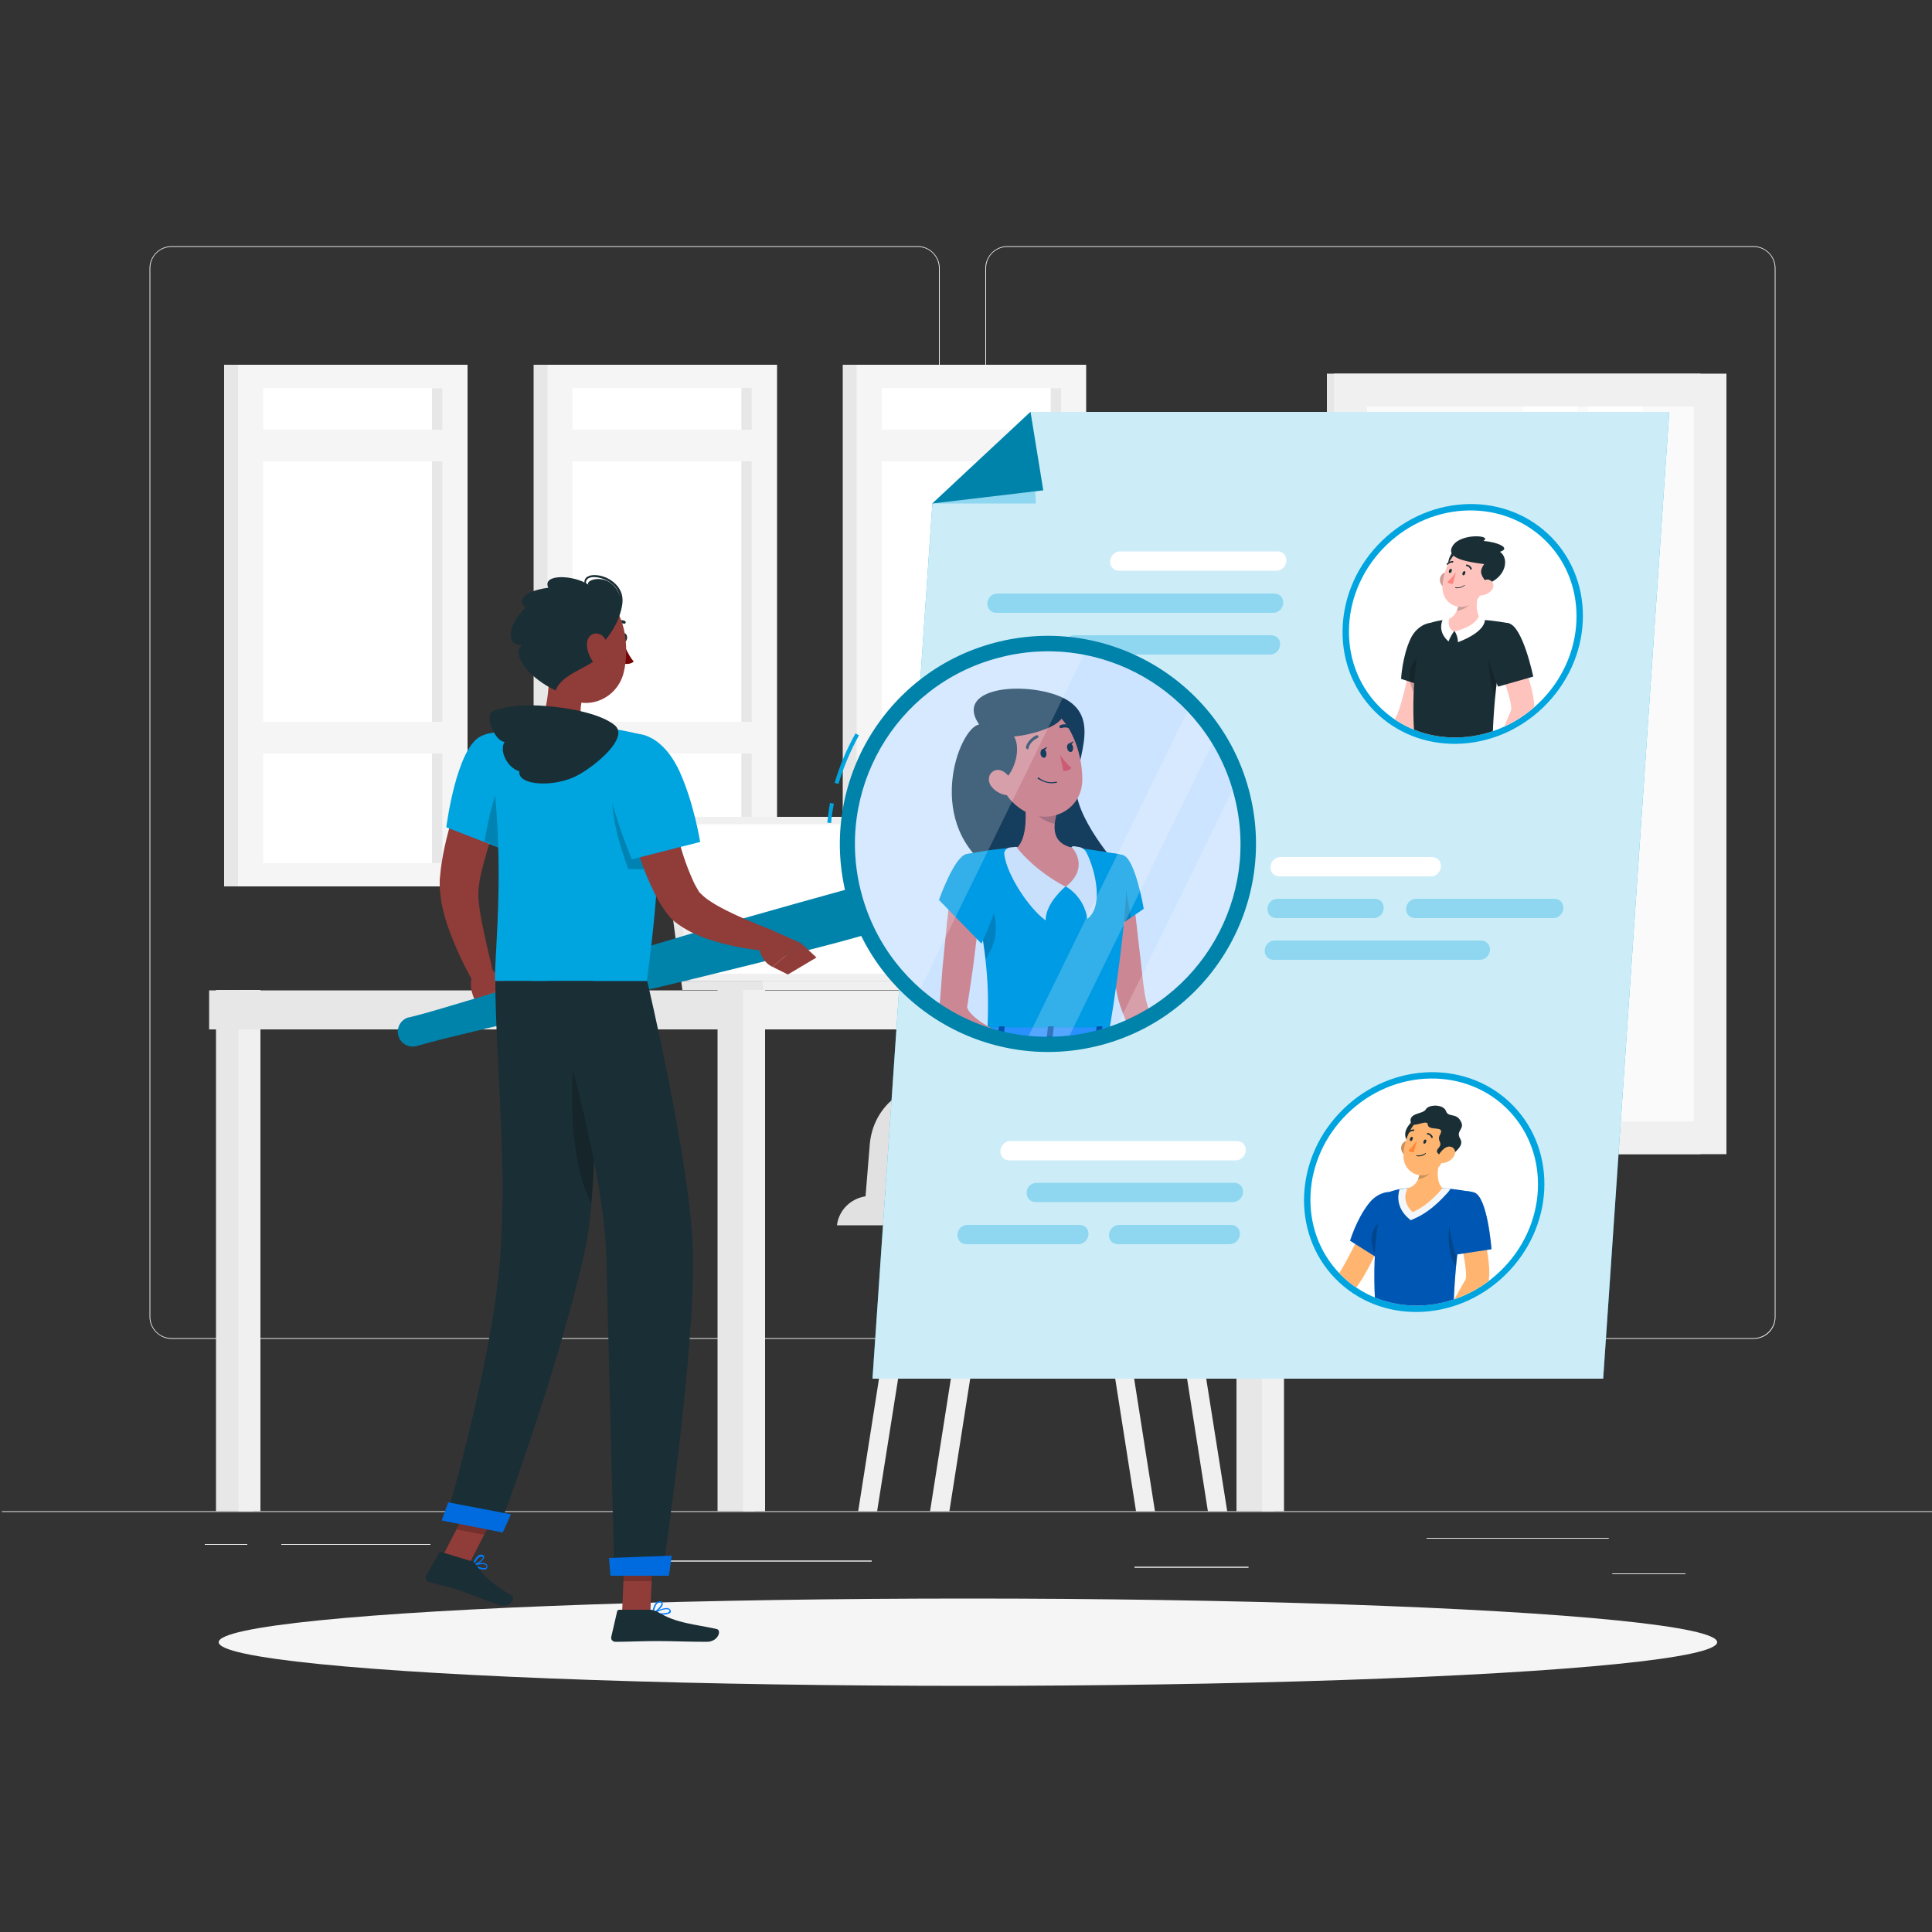 <?xml version="1.0" encoding="utf-8"?>
<!-- Generator: Adobe Illustrator 25.0.0, SVG Export Plug-In . SVG Version: 6.00 Build 0)  -->
<svg version="1.1" id="Layer_1" xmlns="http://www.w3.org/2000/svg" xmlns:xlink="http://www.w3.org/1999/xlink" x="0px" y="0px"
	 viewBox="0 0 500 500" style="enable-background:new 0 0 500 500;" xml:space="preserve">
<rect x="0" y="0" width="500" height="500" fill="#333333" stroke="none"/>
<style type="text/css">
	.st0{fill:#ECECEC;}
	.st1{fill:#E7E7E7;}
	.st2{fill:#F5F5F5;}
	.st3{fill:#FFFFFF;}
	.st4{fill:#F0F0F0;}
	.st5{fill:#E1E1E1;}
	.st6{fill:#FAFAFA;}
	.st7{fill:#00A4DE;}
	.st8{opacity:0.8;fill:#FFFFFF;}
	.st9{clip-path:url(#SVGID_2_);}
	.st10{fill:#FFC3BD;}
	.st11{fill:#1A2E35;}
	.st12{opacity:0.2;}
	.st13{fill:#FF847F;}
	.st14{clip-path:url(#SVGID_4_);}
	.st15{fill:#FFB570;}
	.st16{fill:#007CFF;}
	.st17{opacity:0.3;}
	.st18{opacity:0.95;}
	.st19{fill:#FF8935;}
	.st20{clip-path:url(#SVGID_6_);}
	.st21{fill:#FF8B7B;}
	.st22{fill:#FF5551;}
	.st23{opacity:0.2;fill:#FFFFFF;}
	.st24{opacity:0.4;}
	.st25{opacity:0.3;fill:#00A4DE;}
	.st26{fill:#0083AA;}
	.st27{fill:#903C38;}
	.st28{clip-path:url(#SVGID_8_);}
	.st29{opacity:0.2;fill:#007CFF;}
	.st30{fill:#740606;}
	.st31{fill:#006BDE;}
</style>
<g>
	<g>
		<g>
			<rect x="0.5" y="391.1" class="st0" width="500" height="0.2"/>
			<rect x="417.3" y="407.2" class="st0" width="18.9" height="0.2"/>
			<rect x="293.6" y="405.5" class="st0" width="29.5" height="0.2"/>
			<rect x="369.2" y="398" class="st0" width="47.1" height="0.2"/>
			<rect x="53" y="399.6" class="st0" width="11" height="0.2"/>
			<rect x="72.8" y="399.6" class="st0" width="38.6" height="0.2"/>
			<rect x="171.5" y="403.9" class="st0" width="54.1" height="0.2"/>
			<path class="st0" d="M237.5,346.5H44.4c-3.1,0-5.7-2.6-5.7-5.7V69.4c0-3.1,2.6-5.7,5.7-5.7h193.1c3.1,0,5.7,2.6,5.7,5.7v271.4
				C243.2,344,240.7,346.5,237.5,346.5z M44.4,63.9c-3,0-5.5,2.4-5.5,5.5v271.4c0,3,2.4,5.5,5.5,5.5h193.1c3,0,5.5-2.4,5.5-5.5V69.4
				c0-3-2.4-5.5-5.5-5.5H44.4z"/>
			<path class="st0" d="M453.8,346.5H260.7c-3.1,0-5.7-2.6-5.7-5.7V69.4c0-3.1,2.6-5.7,5.7-5.7h193.1c3.1,0,5.7,2.6,5.7,5.7v271.4
				C459.5,344,457,346.5,453.8,346.5z M260.7,63.9c-3,0-5.5,2.4-5.5,5.5v271.4c0,3,2.4,5.5,5.5,5.5h193.1c3,0,5.5-2.4,5.5-5.5V69.4
				c0-3-2.4-5.5-5.5-5.5H260.7z"/>
		</g>
		<g>
			<rect x="417.3" y="407.2" class="st0" width="18.9" height="0.2"/>
			<rect x="293.6" y="405.5" class="st0" width="29.5" height="0.2"/>
			<rect x="369.2" y="398" class="st0" width="47.1" height="0.2"/>
			<rect x="53" y="399.6" class="st0" width="11" height="0.2"/>
			<rect x="72.8" y="399.6" class="st0" width="38.6" height="0.2"/>
			<rect x="171.5" y="403.9" class="st0" width="54.1" height="0.2"/>
		</g>
	</g>
	<g>
		<g>
			<g>
				<g>
					<g>
						<rect x="138.1" y="94.4" class="st1" width="59.4" height="135"/>
						<rect x="141.7" y="94.4" class="st2" width="59.4" height="135"/>
						
							<rect x="109.9" y="138.7" transform="matrix(-1.836970e-16 1 -1 -1.836970e-16 333.258 -9.494)" class="st3" width="122.9" height="46.4"/>
						
							<rect x="131.7" y="160.5" transform="matrix(-1.836970e-16 1 -1 -1.836970e-16 355.065 -31.301)" class="st1" width="122.9" height="2.7"/>
						<rect x="144.4" y="186.8" class="st2" width="54" height="8.2"/>
						<rect x="144.4" y="111.2" class="st2" width="54" height="8.2"/>
					</g>
				</g>
			</g>
			<g>
				<g>
					<g>
						<rect x="218.1" y="94.4" class="st1" width="59.4" height="135"/>
						<rect x="221.7" y="94.4" class="st2" width="59.4" height="135"/>
						
							<rect x="190" y="138.7" transform="matrix(-1.836970e-16 1 -1 -1.836970e-16 413.317 -89.553)" class="st3" width="122.9" height="46.4"/>
						
							<rect x="211.8" y="160.5" transform="matrix(-1.836970e-16 1 -1 -1.836970e-16 435.124 -111.36)" class="st1" width="122.9" height="2.7"/>
						<rect x="224.4" y="186.8" class="st2" width="54" height="8.2"/>
						<rect x="224.4" y="111.2" class="st2" width="54" height="8.2"/>
					</g>
				</g>
			</g>
			<g>
				<g>
					<g>
						<rect x="58" y="94.4" class="st1" width="59.4" height="135"/>
						<rect x="61.6" y="94.4" class="st2" width="59.4" height="135"/>
						
							<rect x="29.9" y="138.7" transform="matrix(-1.836970e-16 1 -1 -1.836970e-16 253.199 70.565)" class="st3" width="122.9" height="46.4"/>
						
							<rect x="51.7" y="160.5" transform="matrix(-1.836970e-16 1 -1 -1.836970e-16 275.006 48.758)" class="st1" width="122.9" height="2.7"/>
						<rect x="64.3" y="186.8" class="st2" width="54" height="8.2"/>
						<rect x="64.3" y="111.2" class="st2" width="54" height="8.2"/>
					</g>
				</g>
			</g>
		</g>
		<g>
			<g>
				<rect x="320" y="256.2" class="st1" width="9.7" height="134.9"/>
				<rect x="326.6" y="256.2" class="st4" width="5.7" height="134.9"/>
				
					<rect x="196.2" y="256.2" transform="matrix(-1 -1.224647e-16 1.224647e-16 -1 530.295 522.614)" class="st4" width="137.9" height="10.1"/>
				<rect x="55.9" y="256.2" class="st1" width="9.7" height="134.9"/>
				<rect x="61.7" y="256.2" class="st4" width="5.7" height="134.9"/>
				
					<rect x="54.2" y="256.2" transform="matrix(-1 -1.224647e-16 1.224647e-16 -1 246.221 522.614)" class="st1" width="137.9" height="10.1"/>
				<rect x="185.7" y="256.2" class="st1" width="9.7" height="134.9"/>
				<rect x="192.3" y="256.2" class="st4" width="5.7" height="134.9"/>
			</g>
			<g>
				<polygon class="st1" points="170.7,211.4 242.7,211.4 248.3,253.9 176.3,253.9 				"/>
				<polygon class="st1" points="176.3,253.9 176.6,256.2 248.6,256.2 248.3,253.9 				"/>
				<polygon class="st4" points="172.9,211.4 244.9,211.4 250.5,253.9 178.5,253.9 				"/>
				<polygon class="st3" points="180.3,252 175.1,213.3 243.1,213.3 248.3,252 				"/>
				<polygon class="st4" points="197.3,253.9 197.6,256.2 276.9,256.2 276.6,253.9 				"/>
			</g>
		</g>
		<g>
			<path class="st5" d="M327.4,219.7h-35.6c-12.7,0-23.2,9.1-24.8,21.6l-5.2,39.3l-19.4-0.1h-0.1c-9.2,0-16.4,6.6-17.2,15.6
				l-1.1,13.5c-3.8,0.6-6.9,3.5-7.4,7.5h95.6c12.7,0,23.1-9.1,24.8-21.6l7.5-56.5C345.8,229,337.7,219.7,327.4,219.7z M243.4,309.6
				h-14.3l1.1-12.4c0.6-6.7,5.9-11.5,12.7-11.5h0.1l18.2,0.1l-1.3,9.6C258.7,303.6,251.8,309.6,243.4,309.6z"/>
			<g>
				<polygon class="st4" points="238.7,317.2 233.7,317.2 222.1,391.1 227,391.1 				"/>
				<polygon class="st4" points="257.3,317.2 252.3,317.2 240.7,391.1 245.7,391.1 				"/>
			</g>
			<g>
				<polygon class="st4" points="301,317.2 305.9,317.2 317.6,391.1 312.6,391.1 				"/>
				<polygon class="st4" points="282.4,317.2 287.3,317.2 298.9,391.1 294,391.1 				"/>
			</g>
		</g>
		<g>
			<rect x="343.4" y="96.7" class="st1" width="96.7" height="202"/>
			<rect x="345.2" y="96.7" class="st4" width="101.6" height="202"/>
			
				<rect x="303.5" y="155.4" transform="matrix(-1.836970e-16 1 -1 -1.836970e-16 593.756 -198.282)" class="st6" width="185" height="84.6"/>
			<polygon class="st3" points="383.7,290.2 394.2,105.2 408.3,105.2 397.8,290.2 			"/>
			<polygon class="st3" points="400.5,290.2 411,105.2 425.1,105.2 414.7,290.2 			"/>
		</g>
	</g>
	<ellipse id="_x3C_Path_x3E__205_" class="st2" cx="250.5" cy="425" rx="193.9" ry="11.3"/>
	<g>
		<g>
			<polygon class="st7" points="241.3,130.3 225.8,356.8 414.9,356.8 432,106.6 266.7,106.6 			"/>
			<polygon class="st8" points="241.3,130.3 225.8,356.8 414.9,356.8 432,106.6 266.7,106.6 			"/>
		</g>
		<g>
			<g>
				
					<ellipse transform="matrix(0.719 -0.695 0.695 0.719 -5.903 308.486)" class="st7" cx="378.6" cy="161.5" rx="32.1" ry="30"/>
				<g>
					<defs>
						
							<ellipse id="SVGID_1_" transform="matrix(0.719 -0.695 0.695 0.719 -5.902 308.488)" cx="378.6" cy="161.5" rx="30.4" ry="28.4"/>
					</defs>
					<use xlink:href="#SVGID_1_"  style="overflow:visible;fill:#FFFFFF;"/>
					<clipPath id="SVGID_2_">
						<use xlink:href="#SVGID_1_"  style="overflow:visible;"/>
					</clipPath>
					<g class="st9">
						<path class="st10" d="M370.9,171.8l-5.8-0.4c0,0-2.7,13.8-4.4,15c-2.3,1.6-7,5.6-10.1,7c-0.3,0.6-0.5,2.4-0.2,2.9
							c4.8,0,13.7-4.8,15.2-6.9C369.2,184.7,370.9,171.8,370.9,171.8z"/>
						<path class="st11" d="M373.7,163.1c1.7,3.3-3.7,15-3.7,15l-7.4-2.4c0,0,0.3-5.9,2.5-10.5C366.9,161.4,371.7,159.5,373.7,163.1
							z"/>
						<path class="st12" d="M368,169.1c1,2.4-0.3,8.1-1.3,11.7C364.1,176.4,363.8,172.4,368,169.1z"/>
						<path class="st11" d="M368,163.6c-1.1,4.2-3.4,15.1-1.5,32.3H386c0.5-3.3-0.1-19.2,4.5-34.6c0,0-3.6-0.7-7.1-0.9
							c-2.7-0.1-6.6-0.2-9.1,0c-1.5,0.1-2.8,0.4-3.8,0.7C369.3,161.4,368.3,162.4,368,163.6z"/>
						<path class="st12" d="M385.4,165.1c-0.6,2.5-0.4,8.6,1.4,15.6c0.5-5.4,1.4-11.7,3.1-17.9l0,0
							C388.6,162.7,386,162.7,385.4,165.1z"/>
						<path class="st10" d="M383,151.9c-0.8,2.9-1.5,6.5,0.4,8.5c0,0-1.4,3-6.9,3c-5,0-2.2-3-2.2-3c3.3-0.8,3.5-4.8,3.2-7.1
							L383,151.9z"/>
						<path class="st3" d="M376.5,163.4c0.9,1.5,0.8,2.8,0.8,2.8s7-2.4,7-5.9c0,0-0.9-0.6-1.5-1C382.8,159.2,382.3,162,376.5,163.4z
							"/>
						<path class="st3" d="M376.3,163.4c-1.1,1.5-1.4,2.6-1.4,2.6s-2.9-2.1-1.6-5.5c0,0,0.9-0.4,1.8-0.6
							C375.1,159.8,374.2,162.6,376.3,163.4z"/>
						<path class="st12" d="M377.5,153.3c0.2,1.3,0.2,3.3-0.5,4.8c0.5-0.1,1-0.2,1.5-0.4c1.9-0.9,2.9-2.2,4.1-4.2
							c0.1-0.5,0.3-1,0.4-1.5L377.5,153.3z"/>
						<g>
							<path class="st10" d="M372.7,150.6c0.3,1,1.1,1.7,1.8,2c1.2,0.5,2-0.6,1.9-1.8c-0.1-1.1-0.8-2.7-2.1-2.7
								C373.1,148.2,372.4,149.5,372.7,150.6z"/>
							<path class="st12" d="M372.7,150.6c0.3,1,1.1,1.7,1.8,2c1.2,0.5,2-0.6,1.9-1.8c-0.1-1.1-0.8-2.7-2.1-2.7
								C373.1,148.2,372.4,149.5,372.7,150.6z"/>
						</g>
						<path class="st11" d="M378,142.5c-0.4-2.3-3.8,1.7-3.1,3.9S378.4,145.1,378,142.5z"/>
						<path class="st10" d="M385.3,148.3c-1.3,3.9-1.8,6.2-4.2,7.8c-3.7,2.5-7.9-0.1-7.8-4.2c0.1-3.7,2.1-9.4,6.3-10.3
							C383.6,140.9,386.5,144.5,385.3,148.3z"/>
						<path class="st11" d="M384.1,146c-4.2-0.6-10.3-1.4-8.1-4.8c2.1-3.3,10.4-2.7,7.9-1.2c3.3,0.2,7.4,1.8,4.3,2.8
							c2.5,1.8,1.5,6.6-3.3,8.3C383.6,149.1,382.5,148.2,384.1,146z"/>
						<path class="st10" d="M385.9,152.9c-0.8,0.8-1.8,1.2-2.7,1.2c-1.3,0.1-1.6-1.2-0.9-2.3c0.6-1,2.1-2.2,3.2-1.7
							C386.7,150.6,386.8,152,385.9,152.9z"/>
						<path class="st11" d="M379.2,148.4c-0.1,0.3-0.3,0.5-0.5,0.5c-0.2,0-0.3-0.3-0.2-0.6c0.1-0.3,0.3-0.5,0.5-0.5
							C379.2,147.8,379.3,148.1,379.2,148.4z"/>
						<path class="st11" d="M375.7,147.8c-0.1,0.3-0.3,0.5-0.5,0.5c-0.2,0-0.3-0.3-0.2-0.6c0.1-0.3,0.3-0.5,0.5-0.5
							C375.7,147.2,375.8,147.5,375.7,147.8z"/>
						<path class="st13" d="M376.8,148.1c0,0-1.2,1.7-2.2,2.5c0.4,0.6,1.4,0.5,1.4,0.5L376.8,148.1z"/>
						<path class="st11" d="M376.7,152.2c-0.1,0-0.1-0.1-0.1-0.1c0-0.1,0.1-0.1,0.1-0.1c1.4,0.2,2.3-0.6,2.3-0.6c0,0,0.1,0,0.1,0
							c0,0,0,0.1,0,0.1C379.1,151.5,378.1,152.4,376.7,152.2z"/>
						<path class="st11" d="M380.6,147.4c-0.1,0-0.1,0-0.1-0.1c-0.3-0.8-1-0.8-1-0.8c-0.1,0-0.2-0.1-0.1-0.2c0-0.1,0.1-0.2,0.2-0.2
							c0,0,0.9,0.1,1.3,1c0,0.1,0,0.2-0.1,0.3C380.7,147.4,380.6,147.4,380.6,147.4z"/>
						<path class="st11" d="M374.5,146.2C374.4,146.2,374.4,146.2,374.5,146.2c-0.1-0.1-0.1-0.2-0.1-0.3c0.7-0.8,1.6-0.7,1.6-0.7
							c0.1,0,0.2,0.1,0.1,0.2c0,0.1-0.1,0.2-0.2,0.2l0,0c0,0-0.7-0.1-1.3,0.6C374.6,146.2,374.5,146.3,374.5,146.2z"/>
						<path class="st10" d="M392.1,166.7l-5.3,2.8c0,0,5.1,12.6,4.2,14.5c-1.2,2.6-3.2,8.3-5.1,11.1c0.1,0.6,0.9,2.2,1.4,2.5
							c4.2-2.6,9.5-11.2,9.7-13.7C397.6,178.1,392.1,166.7,392.1,166.7z"/>
						<path class="st11" d="M390.4,161.3c3.7,0.7,6.4,13.8,6.4,13.8l-9.1,2.6c0,0-2-4.7-3.2-9.3
							C383.3,163.5,386.5,160.6,390.4,161.3z"/>
						<path class="st10" d="M387.9,194.5l-3.8-0.3l1.6,4.2c0,0,3.3,0.1,4.1-2.4L387.9,194.5z"/>
						<polygon class="st10" points="380.9,196.2 382.6,199.9 385.8,198.5 384.1,194.3 						"/>
					</g>
				</g>
			</g>
			<g>
				
					<ellipse transform="matrix(0.719 -0.695 0.695 0.719 -110.916 342.804)" class="st7" cx="368.6" cy="308.6" rx="32.1" ry="30"/>
				<g>
					<defs>
						
							<ellipse id="SVGID_3_" transform="matrix(0.719 -0.695 0.695 0.719 -110.916 342.795)" cx="368.6" cy="308.6" rx="30.4" ry="28.4"/>
					</defs>
					<use xlink:href="#SVGID_3_"  style="overflow:visible;fill:#FFFFFF;"/>
					<clipPath id="SVGID_4_">
						<use xlink:href="#SVGID_3_"  style="overflow:visible;"/>
					</clipPath>
					<g class="st14">
						<path class="st15" d="M358.3,319.1l-5.4-1.8c0,0-5.9,13-7.8,13.8c-2.6,1-8,3.8-11.3,4.5c-0.4,0.5-1,2.2-0.9,2.8
							c4.6,1.2,14.2-1.4,16.2-3.1C353.5,331.5,358.3,319.1,358.3,319.1z"/>
						<g>
							<path class="st16" d="M363.1,311.2c0.9,3.6-7.2,14-7.2,14l-6.5-4.1c0,0,1.7-5.7,4.9-9.7C357,307.9,362.1,307.2,363.1,311.2z"
								/>
							<path class="st17" d="M363.1,311.2c0.9,3.6-7.2,14-7.2,14l-6.5-4.1c0,0,1.7-5.7,4.9-9.7C357,307.9,362.1,307.2,363.1,311.2z"
								/>
						</g>
						<path class="st12" d="M358,315.7c0.6,2.5,0.1,6.5-1.6,10C355,323.5,353.3,318.3,358,315.7z"/>
						<g>
							<path class="st16" d="M357.9,310.7c-1.1,4.2-3.4,15.1-1.5,32.3h19.5c0.5-3.3-0.1-19.2,4.5-34.6c0,0-3.6-0.7-7.1-0.9
								c-2.7-0.1-6.6-0.2-9.1,0c-1.5,0.1-2.8,0.4-3.8,0.7C359.2,308.5,358.2,309.5,357.9,310.7z"/>
							<path class="st17" d="M357.9,310.7c-1.1,4.2-3.4,15.1-1.5,32.3h19.5c0.5-3.3-0.1-19.2,4.5-34.6c0,0-3.6-0.7-7.1-0.9
								c-2.7-0.1-6.6-0.2-9.1,0c-1.5,0.1-2.8,0.4-3.8,0.7C359.2,308.5,358.2,309.5,357.9,310.7z"/>
						</g>
						<path class="st12" d="M375.4,315.4c-0.6,2.5-1.1,8.6,1.3,12.3c0.5-5.4,1.4-11.7,3.1-17.9l0,0
							C378.5,309.7,376,313.1,375.4,315.4z"/>
						<g class="st18">
							<path class="st3" d="M366.2,315.3l-1.1,0.5l-0.8-0.7c-2.7-2.5-2.7-5.4-2.1-7.3c0.6-0.1,1.3-0.2,2-0.3c2.4-0.2,6.3-0.1,9.1,0
								c0.7,0,1.4,0.1,2.1,0.2l-0.7,0.9C374.5,308.7,371,313.2,366.2,315.3z"/>
						</g>
						<path class="st15" d="M372.9,299c-0.8,2.9-1.5,6.5,0.4,8.5c0,0-3.3,4.3-7.7,6.2c-3.3-3-1.3-6.2-1.3-6.2
							c3.3-0.8,3.5-4.8,3.2-7.1L372.9,299z"/>
						<path class="st12" d="M367.4,300.4c0.2,1.3,0.2,3.3-0.5,4.8c0.5-0.1,1-0.2,1.5-0.4c1.9-0.9,2.9-2.2,4.1-4.2
							c0.1-0.5,0.3-1,0.4-1.5L367.4,300.4z"/>
						<g>
							<path class="st15" d="M362.7,297.7c0.3,1,1.1,1.7,1.8,2c1.2,0.5,2-0.6,1.9-1.8c-0.1-1.1-0.8-2.7-2.1-2.7
								C363.1,295.3,362.3,296.6,362.7,297.7z"/>
							<path class="st12" d="M362.7,297.7c0.3,1,1.1,1.7,1.8,2c1.2,0.5,2-0.6,1.9-1.8c-0.1-1.1-0.8-2.7-2.1-2.7
								C363.1,295.3,362.3,296.6,362.7,297.7z"/>
						</g>
						<path class="st11" d="M367.3,290.8c-0.4-2.6-3.3,0.4-3.6,2.3c-0.3,1.9,1.3,3.8,2.4,1.9C367.1,293.2,367.5,292.3,367.3,290.8z"
							/>
						<path class="st15" d="M375.2,295.4c-1.3,3.9-1.8,6.2-4.2,7.8c-3.7,2.5-7.9-0.1-7.8-4.2c0.1-3.7,2.1-9.4,6.3-10.3
							C373.5,287.9,376.5,291.5,375.2,295.4z"/>
						<path class="st11" d="M373.3,299.4c-1.5-1-1.8-1.4-1-2.3c1.3-1.5-0.6-1.7,0.4-3.5c1.4-2.5-3.1-0.7-3.2-2.6
							c-0.1-1.5-4,1.2-4.4-0.5c-0.6-2.6,3.2-2.1,3.9-3.4c0.7-1.3,4.5-1.4,5.2,0.4c0.6,1.8,2.6,0.4,3.8,2.6c1.3,2.2-1.4,2.4-0.1,4.6
							c1,1.7-0.9,3-2.3,4.4C374.7,300.1,374.2,300.1,373.3,299.4z"/>
						<path class="st15" d="M376.1,299.5c-0.7,0.9-1.7,1.4-2.6,1.5c-1.3,0.2-1.7-1-1.1-2.2c0.6-1,1.9-2.4,3.1-2
							C376.7,297.1,376.9,298.5,376.1,299.5z"/>
						<path class="st11" d="M369.1,295.5c-0.1,0.3-0.3,0.5-0.5,0.5c-0.2,0-0.3-0.3-0.2-0.6c0.1-0.3,0.3-0.5,0.5-0.5
							C369.1,294.9,369.2,295.1,369.1,295.5z"/>
						<path class="st11" d="M365.6,294.8c-0.1,0.3-0.3,0.5-0.5,0.5c-0.2,0-0.3-0.3-0.2-0.6c0.1-0.3,0.3-0.5,0.5-0.5
							C365.6,294.2,365.7,294.5,365.6,294.8z"/>
						<path class="st19" d="M366.7,295.2c0,0-1.2,1.7-2.2,2.5c0.4,0.6,1.4,0.5,1.4,0.5L366.7,295.2z"/>
						<path class="st11" d="M366.6,299.2c-0.1,0-0.1-0.1-0.1-0.1c0-0.1,0.1-0.1,0.1-0.1c1.4,0.2,2.3-0.6,2.3-0.6c0,0,0.1,0,0.1,0
							c0,0,0,0.1,0,0.1C369,298.6,368.1,299.5,366.6,299.2z"/>
						<path class="st11" d="M370.5,294.5c-0.1,0-0.1,0-0.1-0.1c-0.3-0.8-1-0.8-1-0.8c-0.1,0-0.2-0.1-0.1-0.2c0-0.1,0.1-0.2,0.2-0.2
							c0,0,0.9,0.1,1.3,1c0,0.1,0,0.2-0.1,0.3C370.6,294.5,370.5,294.5,370.5,294.5z"/>
						<path class="st11" d="M364.4,293.3C364.4,293.3,364.3,293.3,364.4,293.3c-0.1-0.1-0.1-0.2-0.1-0.3c0.7-0.8,1.6-0.7,1.6-0.7
							c0.1,0,0.2,0.1,0.1,0.2c0,0.1-0.1,0.2-0.2,0.2l0,0c0,0-0.7-0.1-1.3,0.6C364.5,293.3,364.5,293.3,364.4,293.3z"/>
						<path class="st15" d="M382.5,314.2l-5.6,2.1c0,0,3.4,13.3,2.3,15c-1.5,2.4-4.2,7.9-6.4,10.4c0,0.7,0.6,2.3,1.1,2.6
							c4.5-2,10.7-10,11.3-12.5C386.4,326.3,382.5,314.2,382.5,314.2z"/>
						<g>
							<path class="st16" d="M381.5,308.6c3.5,1.1,4.5,14.7,4.5,14.7l-9.3,1.4c0,0-1.4-4.9-1.9-9.8
								C374.2,309.9,377.7,307.4,381.5,308.6z"/>
							<path class="st17" d="M381.5,308.6c3.5,1.1,4.5,14.7,4.5,14.7l-9.3,1.4c0,0-1.4-4.9-1.9-9.8
								C374.2,309.9,377.7,307.4,381.5,308.6z"/>
						</g>
						<path class="st15" d="M374.7,341.5l-3.7-0.8l1.1,4.4c0,0,3.2,0.6,4.3-1.9L374.7,341.5z"/>
						<polygon class="st15" points="367.6,342.3 368.8,346.2 372.1,345.1 371,340.8 						"/>
					</g>
				</g>
			</g>
			<g>
				
					<ellipse transform="matrix(0.719 -0.695 0.695 0.719 -84.384 261.384)" class="st16" cx="281.1" cy="235.1" rx="32.1" ry="30"/>
				<g>
					<defs>
						
							<ellipse id="SVGID_5_" transform="matrix(0.719 -0.695 0.695 0.719 -84.384 261.384)" cx="281.1" cy="235.1" rx="30.4" ry="28.4"/>
					</defs>
					<use xlink:href="#SVGID_5_"  style="overflow:visible;fill:#FFFFFF;"/>
					<clipPath id="SVGID_6_">
						<use xlink:href="#SVGID_5_"  style="overflow:visible;"/>
					</clipPath>
					<g class="st20">
						<g>
							<path class="st21" d="M293.4,242c0.2,2.4,0.3,4.8,0.4,7.2l0.3,7.1l0,0.9l0.1,0.8c0.1,0.5,0.1,1.1,0.2,1.6
								c0.2,1.1,0.5,2.2,0.8,3.3c0.6,2.2,1.3,4.5,2,6.8l-2.1,1c-1.3-2.1-2.3-4.3-3.3-6.6c-0.5-1.1-0.9-2.3-1.3-3.5
								c-0.2-0.6-0.4-1.2-0.5-1.9l-0.2-1l-0.1-0.9c-0.5-4.8-0.9-9.6-1.1-14.4L293.4,242z"/>
							<path class="st16" d="M292.3,236.8c1.8,0.5,2.6,8.1,2.6,8.1l-7.4,4.8c0,0-2.3-9.1-0.7-11.1
								C288.4,236.5,289.6,236.1,292.3,236.8z"/>
							<polygon class="st12" points="292,238.5 292.9,246.2 289.9,248.1 							"/>
							<path class="st15" d="M297.3,269.1l2.1,4.2l-3.9,0.1c0,0-1.1-3,0.1-4.5L297.3,269.1z"/>
							<path class="st11" d="M272,217c-3.1,0.4-9.7,15.4,1,22.4c10.7,7,18.6-0.9,18.6-0.9s-6.5-7.7-5.6-12.8c0.9-5,5-11.4-3.3-13.5
								C276.8,210.7,268.9,212.1,272,217z"/>
							<g>
								<polygon class="st15" points="299.5,275.5 296.1,275.2 295.4,273.5 299.3,273.4 								"/>
							</g>
							<path class="st16" d="M292.3,236.8c0,0,2.1,0.8-4,27.2c-7.3,0-14.8,0-18.3,0c0.8-7.5,1.1-12.1-1.4-27.4c0,0,3.9-0.8,7.9-1
								c3.1-0.1,5.6-0.2,8.3,0C288.3,235.9,292.3,236.8,292.3,236.8z"/>
							<path class="st12" d="M269.7,242.7c1.6,0.4,3,2.2,2.6,5.6c-0.2,2-1.3,3.5-1.8,4.2c-0.1-2.6-0.4-5.5-0.9-9.4L269.7,242.7z"/>
							<path class="st6" d="M283.4,241.5c0,0-3.2,2.5-3.4,5.1c-2.4-1.8-5.4-6.8-5.5-10c0-0.5,0.4-1,1-1c0.3,0,0.5-0.1,0.7-0.1
								c0.2,0,0.4,0,0.5,0.1L283.4,241.5z"/>
							<path class="st6" d="M283.4,241.5c0,0,2.6,1.4,2.9,4.9c2.7-1.9,1.7-7.4,0.5-10.1c-0.2-0.4-0.6-0.7-1.1-0.8
								c-0.4,0-0.6-0.1-0.8-0.1c-0.1,0-0.3,0.1-0.3,0.2L283.4,241.5z"/>
							<path class="st21" d="M277.9,226.2c0.3,2.7,0.5,7.6-1.5,9.4c0,0,2.2,3.3,7,5.9c3.9-3,1.4-5.9,1.4-5.9c-2.9-0.7-2.7-2.9-2-5
								L277.9,226.2z"/>
							<path class="st12" d="M279.9,228l2.8,2.6c-0.2,0.5-0.3,1-0.4,1.5c-1.1-0.2-2.9-1.1-3-2.4C279.3,229.1,279.7,228.3,279.9,228z
								"/>
							<path class="st21" d="M273.7,221.9c0.9,4.3,1.2,6.2,3.8,7.9c3.9,2.6,9.1,0.2,9.5-4.4c0.3-4.1-1.3-10.5-5.9-11.3
								C276.6,213.4,272.8,217.6,273.7,221.9z"/>
							<path class="st11" d="M274.9,225.8c2.8-2.6,2.9-5.9,2.2-6.9c2.4-0.2,8.5-1.7,7.6-4c-1-2.3-10.6-3.5-11.9,2.3
								C269.6,219.9,271.6,225.2,274.9,225.8z"/>
							<path class="st11" d="M281,221.5c0.1,0.4,0.3,0.6,0.5,0.5c0.2-0.1,0.4-0.4,0.3-0.7c-0.1-0.4-0.3-0.6-0.5-0.5
								C281,220.9,280.9,221.2,281,221.5z"/>
							<path class="st11" d="M285,220.6c0.1,0.4,0.3,0.6,0.5,0.5c0.2-0.1,0.4-0.4,0.3-0.7c-0.1-0.4-0.3-0.6-0.5-0.5
								C285.1,220,285,220.3,285,220.6z"/>
							<path class="st11" d="M285.3,219.9l0.8-0.4C286.1,219.5,285.7,220.3,285.3,219.9z"/>
							<path class="st22" d="M283.9,221.6c0,0,0.8,1.4,1.6,2c-0.4,0.5-1.2,0.5-1.2,0.5L283.9,221.6z"/>
							<path class="st11" d="M282.5,225.9c0.2,0,0.3,0,0.5-0.1c0.1,0,0.1-0.1,0.1-0.1c0-0.1-0.1-0.1-0.1-0.1
								c-1.6,0.3-2.5-0.6-2.5-0.6c0,0-0.1,0-0.2,0c0,0,0,0.1,0,0.2C280.4,225.2,281.1,226,282.5,225.9z"/>
							<path class="st21" d="M273.1,226.2c0.5,0.8,1.3,1.2,2,1.4c1.1,0.2,1.6-0.8,1.3-1.8c-0.3-0.9-1.2-2.1-2.3-1.9
								C273,224.1,272.6,225.3,273.1,226.2z"/>
							<path class="st11" d="M279,220.8c0.1,0,0.2-0.1,0.2-0.2c0.2-1,1.4-1.5,1.4-1.5c0.1,0,0.2-0.2,0.1-0.3c0-0.1-0.2-0.2-0.3-0.1
								c-0.1,0-1.4,0.6-1.7,1.8C278.8,220.6,278.9,220.7,279,220.8C279,220.8,279,220.8,279,220.8z"/>
							<path class="st11" d="M286,217.8c0.1,0,0.1,0,0.2-0.1c0.1-0.1,0.1-0.2,0-0.3c-0.9-0.7-1.9-0.3-1.9-0.3
								c-0.1,0-0.2,0.2-0.1,0.3c0,0.1,0.2,0.2,0.3,0.1c0,0,0.8-0.3,1.5,0.2C285.9,217.8,286,217.8,286,217.8z"/>
							<path class="st11" d="M281.2,220.8l0.8-0.4C282,220.4,281.7,221.2,281.2,220.8z"/>
							<g>
								<path class="st16" d="M269.8,262.9l-0.6,1.6c-0.1,0.1,0.1,0.3,0.3,0.3h18.9c0.2,0,0.3-0.1,0.3-0.2l0.3-1.6
									c0-0.1-0.1-0.2-0.3-0.2h-18.6C269.9,262.8,269.8,262.8,269.8,262.9z"/>
								<path class="st23" d="M269.8,262.9l-0.6,1.6c-0.1,0.1,0.1,0.3,0.3,0.3h18.9c0.2,0,0.3-0.1,0.3-0.2l0.3-1.6
									c0-0.1-0.1-0.2-0.3-0.2h-18.6C269.9,262.8,269.8,262.8,269.8,262.9z"/>
							</g>
							<g>
								<g>
									<path class="st16" d="M272.2,265h-0.5c-0.1,0-0.2-0.1-0.2-0.1l0.4-2.1c0-0.1,0.1-0.1,0.2-0.1h0.5c0.1,0,0.2,0.1,0.2,0.1
										l-0.4,2.1C272.4,264.9,272.3,265,272.2,265z"/>
									<path class="st24" d="M272.2,265h-0.5c-0.1,0-0.2-0.1-0.2-0.1l0.4-2.1c0-0.1,0.1-0.1,0.2-0.1h0.5c0.1,0,0.2,0.1,0.2,0.1
										l-0.4,2.1C272.4,264.9,272.3,265,272.2,265z"/>
								</g>
								<g>
									<path class="st16" d="M286.9,265h-0.5c-0.1,0-0.2-0.1-0.2-0.1l0.4-2.1c0-0.1,0.1-0.1,0.2-0.1h0.5c0.1,0,0.2,0.1,0.2,0.1
										l-0.4,2.1C287.1,264.9,287,265,286.9,265z"/>
									<path class="st24" d="M286.9,265h-0.5c-0.1,0-0.2-0.1-0.2-0.1l0.4-2.1c0-0.1,0.1-0.1,0.2-0.1h0.5c0.1,0,0.2,0.1,0.2,0.1
										l-0.4,2.1C287.1,264.9,287,265,286.9,265z"/>
								</g>
								<g>
									<path class="st16" d="M279.6,265h-0.5c-0.1,0-0.2-0.1-0.2-0.1l0.4-2.1c0-0.1,0.1-0.1,0.2-0.1h0.5c0.1,0,0.2,0.1,0.2,0.1
										l-0.4,2.1C279.8,264.9,279.7,265,279.6,265z"/>
									<path class="st24" d="M279.6,265h-0.5c-0.1,0-0.2-0.1-0.2-0.1l0.4-2.1c0-0.1,0.1-0.1,0.2-0.1h0.5c0.1,0,0.2,0.1,0.2,0.1
										l-0.4,2.1C279.8,264.9,279.7,265,279.6,265z"/>
								</g>
							</g>
							<path class="st15" d="M280.7,267.6l4.6-2l-1.6,4.4c0,0-2.9,0.6-4-0.8L280.7,267.6z"/>
							<path class="st21" d="M270.6,242.7c-0.5,3.1-1.1,6.1-1.7,9.1c-0.3,1.5-0.6,3-0.9,4.6l-0.5,2.3l-0.2,1c0,0.1,0,0.1,0,0.2
								c0.1,0.2,0.3,0.7,0.8,1.1c0.4,0.4,1,0.8,1.5,1.2c1.2,0.8,2.5,1.4,3.8,2.1c1.3,0.6,2.8,1.2,4.2,1.7c1.4,0.6,2.9,1,4.3,1.5
								l-0.5,2.2c-3.1-0.5-6.2-1.3-9.2-2.3c-1.5-0.5-3-1.2-4.5-2c-0.7-0.4-1.5-0.9-2.2-1.5c-0.7-0.6-1.5-1.4-2-2.6
								c-0.2-0.6-0.4-1.3-0.3-2.1c0-0.4,0.1-0.5,0.1-0.7l0.1-0.6l0.4-2.3c0.2-1.5,0.5-3.1,0.7-4.6c0.5-3.1,1-6.1,1.6-9.1
								L270.6,242.7z"/>
							<path class="st16" d="M268.6,236.6c-1.9,0.6-4.5,6.9-4.5,6.9l6,6.6c0,0,3.8-6.8,3.2-9.2C272.6,238.5,270.7,236,268.6,236.6z"
								/>
							<polygon class="st15" points="288.9,266.6 287.4,270.2 283.7,270.1 285.3,265.7 							"/>
						</g>
					</g>
				</g>
			</g>
		</g>
		<g>
			<path class="st25" d="M257.8,158.6h71.7c1.4,0,2.5-1.1,2.6-2.5l0,0c0.1-1.4-0.9-2.5-2.3-2.5h-71.7c-1.4,0-2.5,1.1-2.6,2.5l0,0
				C255.4,157.5,256.5,158.6,257.8,158.6z"/>
			<path class="st25" d="M277.6,169.4h51.1c1.4,0,2.5-1.1,2.6-2.5l0,0c0.1-1.4-0.9-2.5-2.3-2.5H278c-1.4,0-2.5,1.1-2.6,2.5l0,0
				C275.2,168.3,276.3,169.4,277.6,169.4z"/>
		</g>
		<g>
			<path class="st3" d="M289.6,147.7h40.7c1.4,0,2.5-1.1,2.6-2.5l0,0c0.1-1.4-0.9-2.5-2.3-2.5h-40.7c-1.4,0-2.5,1.1-2.6,2.5l0,0
				C287.2,146.6,288.2,147.7,289.6,147.7z"/>
		</g>
		<g>
			<path class="st25" d="M289.6,317h29c1.4,0,2.4,1.1,2.3,2.5l0,0c-0.1,1.4-1.3,2.5-2.6,2.5h-29c-1.4,0-2.4-1.1-2.3-2.5l0,0
				C287.1,318.1,288.3,317,289.6,317z"/>
			<path class="st25" d="M250.4,317h29c1.4,0,2.4,1.1,2.3,2.5l0,0c-0.1,1.4-1.3,2.5-2.6,2.5h-29c-1.4,0-2.4-1.1-2.3-2.5l0,0
				C247.8,318.1,249,317,250.4,317z"/>
			<path class="st25" d="M268.3,306.1h51.1c1.4,0,2.4,1.1,2.3,2.5l0,0c-0.1,1.4-1.3,2.5-2.6,2.5h-51.1c-1.4,0-2.4-1.1-2.3-2.5l0,0
				C265.7,307.2,266.9,306.1,268.3,306.1z"/>
			<path class="st3" d="M261.5,295.3h58.6c1.4,0,2.4,1.1,2.3,2.5l0,0c-0.1,1.4-1.3,2.5-2.6,2.5h-58.6c-1.4,0-2.4-1.1-2.3-2.5l0,0
				C259,296.4,260.2,295.3,261.5,295.3z"/>
		</g>
		<path class="st25" d="M383.3,243.4h-53.4c-1.4,0-2.5,1.1-2.6,2.5l0,0c-0.1,1.4,0.9,2.5,2.3,2.5H383c1.4,0,2.5-1.1,2.6-2.5l0,0
			C385.7,244.6,384.7,243.4,383.3,243.4z"/>
		<path class="st25" d="M355.8,232.6h-25.2c-1.4,0-2.5,1.1-2.6,2.5l0,0c-0.1,1.4,0.9,2.5,2.3,2.5h25.2c1.4,0,2.5-1.1,2.6-2.5l0,0
			C358.2,233.7,357.2,232.6,355.8,232.6z"/>
		<path class="st3" d="M370.6,221.8h-39.2c-1.4,0-2.5,1.1-2.6,2.5l0,0c-0.1,1.4,0.9,2.5,2.3,2.5h39.2c1.4,0,2.5-1.1,2.6-2.5l0,0
			C373,222.9,372,221.8,370.6,221.8z"/>
		<path class="st25" d="M402.3,232.6h-35.8c-1.4,0-2.5,1.1-2.6,2.5l0,0c-0.1,1.4,0.9,2.5,2.3,2.5H402c1.4,0,2.5-1.1,2.6-2.5l0,0
			C404.7,233.7,403.7,232.6,402.3,232.6z"/>
		<g>
			<polygon class="st25" points="241.3,130.3 268.1,130.3 266.7,106.6 			"/>
			<polygon class="st26" points="241.3,130.3 270,126.9 266.7,106.6 			"/>
		</g>
	</g>
	<g>
		<path class="st27" d="M133.3,200.6c-0.9,2-1.8,4.2-2.6,6.4c-0.8,2.2-1.7,4.3-2.4,6.5c-1.6,4.3-2.9,8.7-3.9,13
			c-0.1,0.5-0.2,1.1-0.3,1.6l-0.1,0.8l-0.1,0.6c-0.1,0.7-0.1,1.7-0.1,2.7c0.1,2,0.5,4.3,0.9,6.5c0.9,4.5,2,9.1,3.1,13.7l-5.1,2.1
			c-2.5-4.3-4.6-8.8-6.4-13.6c-0.9-2.4-1.6-4.9-2.1-7.6c-0.2-1.4-0.4-2.8-0.4-4.5l0-0.6c0-0.2,0-0.3,0-0.5l0.1-1
			c0.1-0.7,0.1-1.3,0.2-2c0.7-5.2,2-10.1,3.5-14.9c0.8-2.4,1.6-4.7,2.5-7.1c0.9-2.3,1.8-4.6,3-6.9L133.3,200.6z"/>
		<path class="st27" d="M127.6,251.2l3.9,3.8l-8.5,4c0,0-2.1-3.6-0.6-6.9L127.6,251.2z"/>
		<polygon class="st27" points="134.6,260.7 127.4,263.6 123,258.9 131.5,255 		"/>
		<g>
			<g>
				
					<ellipse transform="matrix(0.383 -0.924 0.924 0.383 -34.4 385.374)" class="st16" cx="271.2" cy="218.4" rx="53.2" ry="53.2"/>
				<g>
					<defs>
						<circle id="SVGID_7_" cx="271.2" cy="218.4" r="50.4"/>
					</defs>
					<use xlink:href="#SVGID_7_"  style="overflow:visible;fill:#FFFFFF;"/>
					<clipPath id="SVGID_8_">
						<use xlink:href="#SVGID_7_"  style="overflow:visible;"/>
					</clipPath>
					<g class="st28">
						<g>
							<path class="st21" d="M293,230c0.6,4.1,1,8.3,1.5,12.4l1.4,12.3l0.2,1.5l0.2,1.3l0.3,1.4l0.4,1.4c0.5,1.9,1.1,3.8,1.8,5.7
								c1.3,3.8,2.8,7.7,4.3,11.5l-3.5,1.8c-2.4-3.6-4.5-7.2-6.4-11.1c-0.9-1.9-1.8-3.9-2.6-6l-0.6-1.6l-0.5-1.6
								c-0.1-0.6-0.3-1.2-0.4-1.7l-0.3-1.6c-0.8-4.2-1.4-8.3-2-12.4c-0.6-4.1-1.1-8.3-1.6-12.4L293,230z"/>
							<path class="st7" d="M290.6,221.3c3.2,0.8,5.4,13.9,5.4,13.9l-12.2,8.3c0,0-5-15.6-2.6-19.1
								C283.8,220.8,285.9,220.1,290.6,221.3z"/>
							<polygon class="st12" points="290.3,224.2 292.7,237.5 287.8,240.8 							"/>
							<path class="st15" d="M302.9,276.8l4,7.3l-6.8,0.2c0,0-2.3-5.2-0.4-7.8L302.9,276.8z"/>
							<path class="st11" d="M253.4,187.5c-5.3,0.8-14.8,26.4,4.4,38.4c19.2,12,31.7-1.6,31.7-1.6s-12.1-13.3-11-21.9
								c1-8.6,7.2-19.5-7.3-23.2C260.9,176.6,247.6,179.1,253.4,187.5z"/>
							<g>
								<polygon class="st15" points="307.4,287.7 301.6,287.2 300.2,284.3 306.9,284.1 								"/>
							</g>
							<path class="st7" d="M290.6,221.3c0,0,3.7,1.3-3.7,46.7c-12.5,0-25.4,0-31.4,0c0.5-12.8,0.5-20.7-5.6-46.9
								c0,0,6.6-1.4,13.3-1.8c5.3-0.3,9.6-0.4,14.3,0C283.6,219.9,290.6,221.3,290.6,221.3z"/>
							<path class="st12" d="M252.5,231.5c2.8,0.7,5.5,3.8,5.2,9.5c-0.2,3.4-1.8,6-2.6,7.2c-0.5-4.4-1.3-9.5-2.7-16L252.5,231.5z"/>
							<path class="st6" d="M275.8,229.4c0,0-5.2,4.2-5.2,8.8c-4.3-3.1-10-11.7-10.7-17.1c-0.1-0.9,0.6-1.7,1.6-1.8
								c0.5,0,0.9-0.1,1.1-0.1c0.3-0.1,0.7,0,0.9,0.2L275.8,229.4z"/>
							<path class="st6" d="M275.8,229.4c0,0,4.7,2.4,5.6,8.4c4.3-3.2,2.1-12.7-0.3-17.3c-0.4-0.7-1.1-1.2-1.9-1.3
								c-0.6-0.1-1.1-0.2-1.4-0.2c-0.2,0-0.5,0.1-0.5,0.4L275.8,229.4z"/>
							<path class="st21" d="M264.6,203.3c0.9,4.6,1.8,13-1.4,16.1c0,0,4.2,5.7,12.6,10.1c6.4-5.1,1.7-10.1,1.7-10.1
								c-5.1-1.2-5-5-4.1-8.6L264.6,203.3z"/>
							<path class="st12" d="M268.2,206.3l5.2,4.4c-0.2,0.8-0.4,1.7-0.4,2.5c-2-0.3-5-1.9-5.5-4.1
								C267.3,208.2,268,206.8,268.2,206.3z"/>
							<path class="st21" d="M256.9,195.9c2.1,7.4,2.9,10.5,7.5,13.6c7,4.5,15.6,0.3,15.7-7.6c0.1-7.1-3.4-18-11.4-19.3
								C260.9,181.2,254.8,188.5,256.9,195.9z"/>
							<path class="st11" d="M259.5,202.5c4.4-4.5,4.2-10.1,2.9-11.9c4.1-0.3,14.4-2.9,12.5-6.8c-2-3.9-18.6-6.1-20.1,4
								C249.6,192.4,253.7,201.5,259.5,202.5z"/>
							<path class="st11" d="M269.3,195.2c0.1,0.6,0.6,1,1,0.9c0.4-0.1,0.6-0.7,0.5-1.3c-0.1-0.6-0.6-1-1-0.9
								C269.4,194,269.2,194.6,269.3,195.2z"/>
							<path class="st11" d="M276.2,193.7c0.1,0.6,0.6,1,1,0.9c0.4-0.1,0.6-0.7,0.5-1.3c-0.1-0.6-0.6-1-1-0.9
								C276.3,192.5,276,193.1,276.2,193.7z"/>
							<path class="st11" d="M276.5,192.5l1.4-0.7C277.9,191.8,277.4,193.1,276.5,192.5z"/>
							<path class="st22" d="M274.3,195.3c0,0,1.6,2.4,3,3.4c-0.6,0.9-2.1,0.9-2.1,0.9L274.3,195.3z"/>
							<path class="st11" d="M272.5,202.7c0.3,0,0.6-0.1,0.9-0.1c0.1,0,0.2-0.1,0.1-0.2c0-0.1-0.1-0.2-0.2-0.1c-2.7,0.6-4.3-1-4.4-1
								c-0.1-0.1-0.2-0.1-0.3,0c-0.1,0.1-0.1,0.2,0,0.3C268.8,201.5,270.1,202.8,272.5,202.7z"/>
							<path class="st21" d="M256.4,203.3c0.9,1.3,2.3,2.1,3.6,2.4c1.9,0.4,2.7-1.4,2-3.2c-0.6-1.6-2.4-3.6-4.2-3.2
								C256,199.7,255.4,201.7,256.4,203.3z"/>
							<path class="st11" d="M265.9,193.9c0.2,0,0.3-0.1,0.3-0.3c0.3-1.7,2.3-2.6,2.3-2.6c0.2-0.1,0.3-0.3,0.2-0.5
								c-0.1-0.2-0.3-0.3-0.5-0.2c-0.1,0-2.3,1.1-2.7,3.1c0,0.2,0.1,0.4,0.3,0.4C265.8,193.9,265.9,193.9,265.9,193.9z"/>
							<path class="st11" d="M277.5,188.8c0.1,0,0.2-0.1,0.3-0.2c0.1-0.2,0.1-0.4-0.1-0.5c-1.7-1.1-3.3-0.5-3.3-0.4
								c-0.2,0.1-0.3,0.3-0.2,0.5c0.1,0.2,0.3,0.3,0.5,0.2c0.1,0,1.3-0.5,2.6,0.4C277.4,188.8,277.5,188.8,277.5,188.8z"/>
							<path class="st11" d="M269.6,194l1.4-0.7C271,193.3,270.5,194.6,269.6,194z"/>
							<g>
								<path class="st16" d="M255,266.2l-0.8,2.8c-0.1,0.2,0.1,0.4,0.5,0.4H287c0.3,0,0.5-0.1,0.5-0.3l0.3-2.8
									c0-0.2-0.2-0.4-0.5-0.4h-31.8C255.2,265.9,255,266,255,266.2z"/>
								<path class="st23" d="M255,266.2l-0.8,2.8c-0.1,0.2,0.1,0.4,0.5,0.4H287c0.3,0,0.5-0.1,0.5-0.3l0.3-2.8
									c0-0.2-0.2-0.4-0.5-0.4h-31.8C255.2,265.9,255,266,255,266.2z"/>
							</g>
							<g>
								<g>
									<path class="st16" d="M259.3,269.7h-0.9c-0.2,0-0.3-0.1-0.3-0.2l0.4-3.7c0-0.1,0.2-0.2,0.3-0.2h0.9c0.2,0,0.3,0.1,0.3,0.2
										l-0.4,3.7C259.7,269.6,259.5,269.7,259.3,269.7z"/>
									<path class="st24" d="M259.3,269.7h-0.9c-0.2,0-0.3-0.1-0.3-0.2l0.4-3.7c0-0.1,0.2-0.2,0.3-0.2h0.9c0.2,0,0.3,0.1,0.3,0.2
										l-0.4,3.7C259.7,269.6,259.5,269.7,259.3,269.7z"/>
								</g>
								<g>
									<path class="st16" d="M284.6,269.7h-0.9c-0.2,0-0.3-0.1-0.3-0.2l0.4-3.7c0-0.1,0.2-0.2,0.3-0.2h0.9c0.2,0,0.3,0.1,0.3,0.2
										l-0.4,3.7C284.9,269.6,284.8,269.7,284.6,269.7z"/>
									<path class="st24" d="M284.6,269.7h-0.9c-0.2,0-0.3-0.1-0.3-0.2l0.4-3.7c0-0.1,0.2-0.2,0.3-0.2h0.9c0.2,0,0.3,0.1,0.3,0.2
										l-0.4,3.7C284.9,269.6,284.8,269.7,284.6,269.7z"/>
								</g>
								<g>
									<path class="st16" d="M272,269.7h-0.9c-0.2,0-0.3-0.1-0.3-0.2l0.4-3.7c0-0.1,0.2-0.2,0.3-0.2h0.9c0.2,0,0.3,0.1,0.3,0.2
										l-0.4,3.7C272.3,269.6,272.2,269.7,272,269.7z"/>
									<path class="st24" d="M272,269.7h-0.9c-0.2,0-0.3-0.1-0.3-0.2l0.4-3.7c0-0.1,0.2-0.2,0.3-0.2h0.9c0.2,0,0.3,0.1,0.3,0.2
										l-0.4,3.7C272.3,269.6,272.2,269.7,272,269.7z"/>
								</g>
							</g>
							<path class="st15" d="M274.3,274.3l7.6-3.4l-2.2,7.6c0,0-4.8,1.1-7-1.3L274.3,274.3z"/>
							<path class="st21" d="M254.1,231.3c-0.3,2.7-0.6,5.3-0.9,8l-1,8c-0.3,2.7-0.7,5.3-1.1,8l-0.6,4l-0.2,1.3c0,0.1,0,0.3,0.2,0.6
								c0.2,0.5,0.9,1.3,1.7,2c0.8,0.7,1.8,1.4,2.8,2c2.1,1.3,4.4,2.4,6.7,3.5c2.4,1.1,4.8,2,7.3,2.9c2.4,0.9,5,1.8,7.4,2.6
								l-0.9,3.8c-5.4-0.9-10.7-2.2-16-3.9c-2.6-0.9-5.2-1.9-7.8-3.3c-1.3-0.7-2.6-1.5-3.8-2.4c-1.3-1-2.6-2.1-3.6-3.9
								c-0.5-0.9-0.9-2-1.1-3.2c0-0.3,0-0.6,0-0.9c0-0.3,0-0.7,0-0.8l0.1-1l0.3-4c0.2-2.7,0.4-5.3,0.7-8l0.8-8
								c0.3-2.7,0.6-5.3,0.9-8L254.1,231.3z"/>
							<path class="st7" d="M249.9,221.1c-3.1,1-6.9,11.8-6.9,11.8l11,11.3c0,0,5.7-11.7,4.3-15.7
								C256.9,224.3,253.5,220,249.9,221.1z"/>
							<polygon class="st15" points="288.3,272.4 286.1,278.7 279.8,278.4 281.9,270.9 							"/>
						</g>
					</g>
				</g>
			</g>
			<path class="st29" d="M223,231.4c-7.2-26.6,8.6-54,35.2-61.1c26.6-7.2,54,8.6,61.1,35.2c7.2,26.6-8.6,54-35.2,61.1
				C257.6,273.8,230.2,258,223,231.4z"/>
			<path class="st23" d="M307.3,184.1l-41.1,84c3.5,0.3,7,0.3,10.6-0.1l36.9-75.5C311.9,189.4,309.8,186.6,307.3,184.1z
				 M319.3,205.4c-0.1-0.3-0.2-0.6-0.3-1l-29.5,60.3C312.8,255.6,326,230.2,319.3,205.4z M258.2,170.3
				c-26.6,7.2-42.3,34.5-35.2,61.1c2.6,9.8,8.1,18.2,15.2,24.5l42.3-86.4C273.3,168.1,265.7,168.2,258.2,170.3z"/>
			<path class="st7" d="M215.1,213l-1-0.1c0.2-1.7,0.4-3.4,0.7-5.1l1,0.2C215.5,209.6,215.2,211.3,215.1,213z M217,202.9l-1-0.3
				c1.3-4.4,3.1-8.7,5.4-12.8l0.9,0.5C220.1,194.3,218.3,198.5,217,202.9z"/>
			<path class="st26" d="M323.2,204.4c-7.7-28.7-37.3-45.7-66-38c-28.7,7.7-45.7,37.3-38,66c7.7,28.7,37.3,45.7,66,38
				C313.9,262.7,330.9,233.1,323.2,204.4z M223,231.4c-7.2-26.6,8.6-54,35.2-61.1c26.6-7.2,54,8.6,61.1,35.2
				c7.2,26.6-8.6,54-35.2,61.1C257.6,273.8,230.2,258,223,231.4z"/>
			<path class="st26" d="M223.8,239.6c0,2.3-0.6,2.6-1.2,2.7l-1.8,0.5l-3.6,1l-7.3,1.9l-14.5,3.7c-9.7,2.4-19.4,4.8-29.2,7.1
				l-29.2,7l-14.6,3.5c-4.9,1.2-9.7,2.3-14.5,3.7c-2.1,0.6-4.2-0.6-4.8-2.6c-0.6-2.1,0.6-4.2,2.6-4.8c0,0,0.1,0,0.2,0
				c4.9-1.2,9.6-2.7,14.4-4.1l14.4-4.3l28.8-8.7c9.6-2.9,19.2-5.7,28.8-8.5l14.5-4.1l7.2-2l3.6-1l1.8-0.5c0.6-0.2,1.2-0.3,2.4,1.7
				C223.2,234.3,223.8,237,223.8,239.6z"/>
		</g>
		<path class="st11" d="M160.9,165c0,0.6,0.3,1.1,0.7,1.1c0.4,0,0.7-0.5,0.7-1.1c0-0.6-0.3-1.1-0.7-1.1
			C161.2,164,160.9,164.4,160.9,165z"/>
		<path class="st30" d="M161.2,166.1c0,0,1.3,3.4,2.8,5.1c-1,1-2.8,0.5-2.8,0.5L161.2,166.1z"/>
		<path class="st11" d="M158.8,161.8c-0.1,0-0.2-0.1-0.3-0.1c-0.1-0.2-0.1-0.4,0.1-0.5c1.6-1.1,3.1-0.6,3.1-0.5
			c0.2,0.1,0.3,0.3,0.2,0.5c-0.1,0.2-0.3,0.3-0.4,0.2l0,0c0,0-1.2-0.4-2.5,0.5C158.9,161.7,158.9,161.8,158.8,161.8z"/>
		<path class="st27" d="M141.8,168.9c0.5,5.8,0.6,16.3-3.5,19.8c0,0,0.9,5.9,10.9,6.8c10.9,1,5.8-5.3,5.8-5.3
			c-5.8-2.1-5.2-6.8-3.8-11.1L141.8,168.9z"/>
		<path class="st16" d="M125.8,406.1c-0.9,0.4-2.8-0.5-3.5-0.9c-0.1,0-0.1-0.1-0.1-0.2c0-0.1,0.1-0.1,0.1-0.1c0.1,0,2.4-0.8,3.4-0.2
			c0.2,0.1,0.4,0.3,0.4,0.5c0.1,0.4-0.1,0.7-0.2,0.8C125.9,406,125.9,406,125.8,406.1z M122.9,405.1c1,0.5,2.4,0.9,2.9,0.6
			c0,0,0.2-0.1,0.1-0.4c0-0.1-0.1-0.2-0.2-0.3C125.1,404.6,123.7,404.9,122.9,405.1z"/>
		<path class="st16" d="M123,405c-0.2,0.1-0.4,0.1-0.5,0.2c-0.1,0-0.1,0-0.2-0.1c0,0-0.1-0.1,0-0.2c0-0.1,0.8-2.1,1.8-2.5
			c0,0,0,0,0,0c0.3-0.1,0.5-0.1,0.8,0c0.4,0.2,0.4,0.4,0.4,0.6C125.2,403.8,123.9,404.6,123,405z M122.8,404.8
			c0.9-0.3,2.1-1.2,2.2-1.7c0,0,0-0.1-0.2-0.2c-0.2-0.1-0.3-0.1-0.5,0c0,0,0,0,0,0C123.6,403.1,123,404.2,122.8,404.8z"/>
		<path class="st16" d="M171.3,417.9c-0.9,0-1.8-0.1-2.3-0.2c-0.1,0-0.1-0.1-0.1-0.1c0-0.1,0-0.1,0.1-0.2c0.1-0.1,2.7-1.5,3.9-1.2
			c0.3,0.1,0.4,0.2,0.6,0.4c0.2,0.4,0.1,0.6,0,0.8C173.1,417.7,172.2,417.9,171.3,417.9z M169.6,417.4c1.4,0.2,3.2,0.2,3.6-0.3
			c0-0.1,0.1-0.2,0-0.4c-0.1-0.1-0.2-0.2-0.3-0.2C172,416.3,170.5,416.9,169.6,417.4z"/>
		<path class="st16" d="M169,417.7c0,0-0.1,0-0.1,0c-0.1,0-0.1-0.1-0.1-0.2c0-0.1,0.2-2.1,1.1-2.8c0.3-0.2,0.6-0.3,1-0.3
			c0.5,0,0.6,0.3,0.6,0.5C171.8,415.7,170,417.2,169,417.7C169.1,417.6,169.1,417.7,169,417.7z M170.8,414.7c-0.2,0-0.4,0.1-0.6,0.2
			c-0.6,0.5-0.9,1.7-1,2.3c0.9-0.5,2.1-1.8,2-2.3c0,0,0-0.2-0.3-0.2C170.9,414.7,170.9,414.7,170.8,414.7z"/>
		<polygon class="st27" points="161,417.5 168.3,417.5 169,400.5 161.7,400.5 		"/>
		<polygon class="st27" points="114.2,403.4 121.4,404.8 129.5,389 122.3,387.7 		"/>
		<path class="st11" d="M122.2,404.1l-7.9-2.4c-0.3-0.1-0.6,0-0.7,0.3l-3.3,5.8c-0.3,0.6,0,1.4,0.7,1.6c2.8,0.8,4.2,1,7.6,2.1
			c2.1,0.6,7.8,3,10.7,3.9c2.9,0.9,4.2-1.9,3.1-2.5c-5.1-2.8-7.9-5.9-9.2-7.9C123,404.5,122.6,404.2,122.2,404.1z"/>
		<path class="st11" d="M168.3,416.6h-8c-0.3,0-0.6,0.2-0.6,0.5l-1.5,6.5c-0.2,0.7,0.4,1.3,1.1,1.3c2.9,0,7.1-0.2,10.7-0.2
			c4.3,0,7.9,0.2,12.9,0.2c3,0,3.9-3,2.6-3.3c-5.7-1.3-10.4-1.4-15.4-4.5C169.5,416.9,168.9,416.6,168.3,416.6z"/>
		<g>
			<path class="st7" d="M124.5,190.5c-6.4,3-9,23.6-9,23.6l14.7,5.7c0,0,3.5-8.3,5.5-17.2C137.8,193.4,131.1,187.4,124.5,190.5z"/>
			<path class="st12" d="M134,196.5c0.5-0.2,1-0.4,1.6-0.6c0.6,1.9,0.6,4.2,0.1,6.7c-2,8.9-5.5,17.1-5.5,17.1l-4.8-1.9
				C126.2,212.6,128.9,199,134,196.5z"/>
		</g>
		<g>
			<path class="st7" d="M167,190.4c0,0,7.8,8.8,0.4,63.5c-11.8,0-33.5,0-39.3,0c-0.3-6,3.5-35.5-2.3-63.9c0,0,6.7-1.4,13.2-1.7
				c5-0.2,12.3-0.4,16.7,0C161.5,188.8,167,190.4,167,190.4z"/>
			<path class="st12" d="M159.1,202.1c1.8-5.3,6.1-7,10.4-3.9c0.9,5.2,1.5,13.5,0.8,26.8l-7.7-0.1
				C162.7,224.9,156.5,210,159.1,202.1z"/>
		</g>
		<path class="st27" d="M171.6,198.4c0.4,2.3,0.8,4.8,1.3,7.2c0.5,2.4,1,4.8,1.6,7.2c1.1,4.7,2.4,9.4,4.2,13.6c0.4,1,0.9,2.1,1.4,3
			l0.7,1.2c0.1,0.2,0.3,0.5,0.6,0.7c1.1,1.2,3,2.4,5,3.5c4.1,2.2,8.8,4.1,13.3,5.9l-1.1,5.4c-5.4-0.4-10.5-1.4-15.8-3.2
			c-1.3-0.5-2.6-1-4-1.7c-1.3-0.7-2.7-1.5-4.1-2.6c-0.7-0.6-1.4-1.2-2-2.1l-0.5-0.6l-0.3-0.5c-0.2-0.3-0.4-0.6-0.6-0.9
			c-0.8-1.2-1.5-2.5-2.1-3.8c-2.5-5-4.2-10.1-5.5-15.3c-0.7-2.6-1.3-5.1-1.8-7.7c-0.5-2.6-1-5.1-1.3-7.9L171.6,198.4z"/>
		<g>
			<path class="st7" d="M157.2,195.7c-2.1,6.7,6.3,26.7,6.3,26.7l17.7-4.5c0,0-1.6-10.1-5.4-18.4C170,187.1,159.7,187.7,157.2,195.7
				z"/>
		</g>
		<path class="st27" d="M199.7,240.7l7.6,3.4l-7.4,6.1c0,0-3.2-1.1-3.8-6.4l-1.1-4.4l3.3,0.8C198.8,240.3,199.2,240.5,199.7,240.7z"
			/>
		<polygon class="st27" points="211.3,247.8 203.9,252.2 199.9,250.2 207.3,244.1 		"/>
		<path class="st11" d="M159.1,187.7c-3.2-2.7-10.9-4.6-19.5-5.1c-4.9-0.3-10,0.5-12.1,1.5c-2.1,0.9,0.4,7.7,3.1,7.9
			c-1.5,2.3,0.7,6.7,3.8,7.6c-0.5,3.8,9.2,4.2,15,1.1C154.1,198.2,162.9,190.9,159.1,187.7z"/>
		<g>
			<polygon class="st12" points="169,400.5 168.7,409.2 161.3,409.2 161.7,400.5 			"/>
			<polygon class="st12" points="122.3,387.7 129.5,389 125.3,397.2 118.1,395.8 			"/>
		</g>
		<path class="st27" d="M141.1,163.8c0.4,7.3,0.3,11.6,4,15.3c5.5,5.6,14.5,2.3,16.3-5c1.6-6.5,0.6-17.3-6.5-20.2
			C147.8,151,140.7,156.5,141.1,163.8z"/>
		<path class="st11" d="M154.8,167.8c2.7-2.8,7.3-8.8,5.7-13.4c-2.3-6.7-9.3-4.4-8.2-3.1c-4-2.6-12.1-2.8-10.4,0.8
			c-7.3,1-7.9,3.9-5.8,5.1c-5.2,4.9-4.9,10.1-1,9.7c-3,3,2.5,8.9,8.7,11.8C145.8,173.1,157.1,172.1,154.8,167.8z"/>
		<path class="st11" d="M151.6,170.4c0,0-0.1,0-0.1,0c-0.1-0.1-0.1-0.2-0.1-0.3c1.6-2.3,3.1-4.2,4.5-5.8c2.6-3.1,4.5-5.4,4.6-8.5
			c0.1-2.5-1.3-4.7-3.9-5.8c-1.9-0.8-3.9-0.9-4.6-0.1c-0.4,0.4-0.5,1-0.1,1.8c0.1,0.1,0,0.3-0.1,0.3c-0.1,0.1-0.3,0-0.3-0.1
			c-0.5-1.3-0.2-2,0.2-2.4c0.9-0.9,3.1-0.9,5.2,0c2.8,1.3,4.4,3.6,4.2,6.3c-0.2,3.3-2.1,5.6-4.8,8.8c-1.4,1.6-2.9,3.5-4.5,5.8
			C151.7,170.4,151.7,170.4,151.6,170.4z"/>
		<path class="st27" d="M151.9,167c0.1,1.9,1,3.7,2.1,4.9c1.6,1.8,3.3,0.7,3.6-1.5c0.3-1.9-0.3-5.2-2.2-6.2
			C153.4,163.3,151.8,164.8,151.9,167z"/>
		<g>
			<path class="st11" d="M153.5,253.9c0,0,2.5,49.5-2.3,70.5c-7.6,33.2-22.3,71.7-22.3,71.7l-13.6-2.6c0,0,11.5-38.6,14-66.2
				c2.2-24.8-1.1-53.4-1.1-73.4C137.3,253.9,153.5,253.9,153.5,253.9z"/>
			<path class="st12" d="M149.8,268.5c1-1.9,2.9,3.8,4.3,11.2c0,10.2-0.2,21.8-1.1,31.6C146.3,298.7,147.7,272.5,149.8,268.5z"/>
		</g>
		<path class="st31" d="M132.2,391.9c0.1,0-2.1,4.7-2.1,4.7l-15.8-3.1l1.7-4.7L132.2,391.9z"/>
		<path class="st11" d="M167.5,253.9c0,0,11.1,46.9,11.8,69.3c0.9,25.1-7.9,84.4-7.9,84.4H159c0,0-1.5-59.7-2.1-82.6
			c-0.6-24.9-15.2-71.1-15.2-71.1H167.5z"/>
		<path class="st31" d="M173.8,402.6c0.1,0-0.7,5.2-0.7,5.2H158l-0.4-4.6L173.8,402.6z"/>
	</g>
</g>
</svg>
